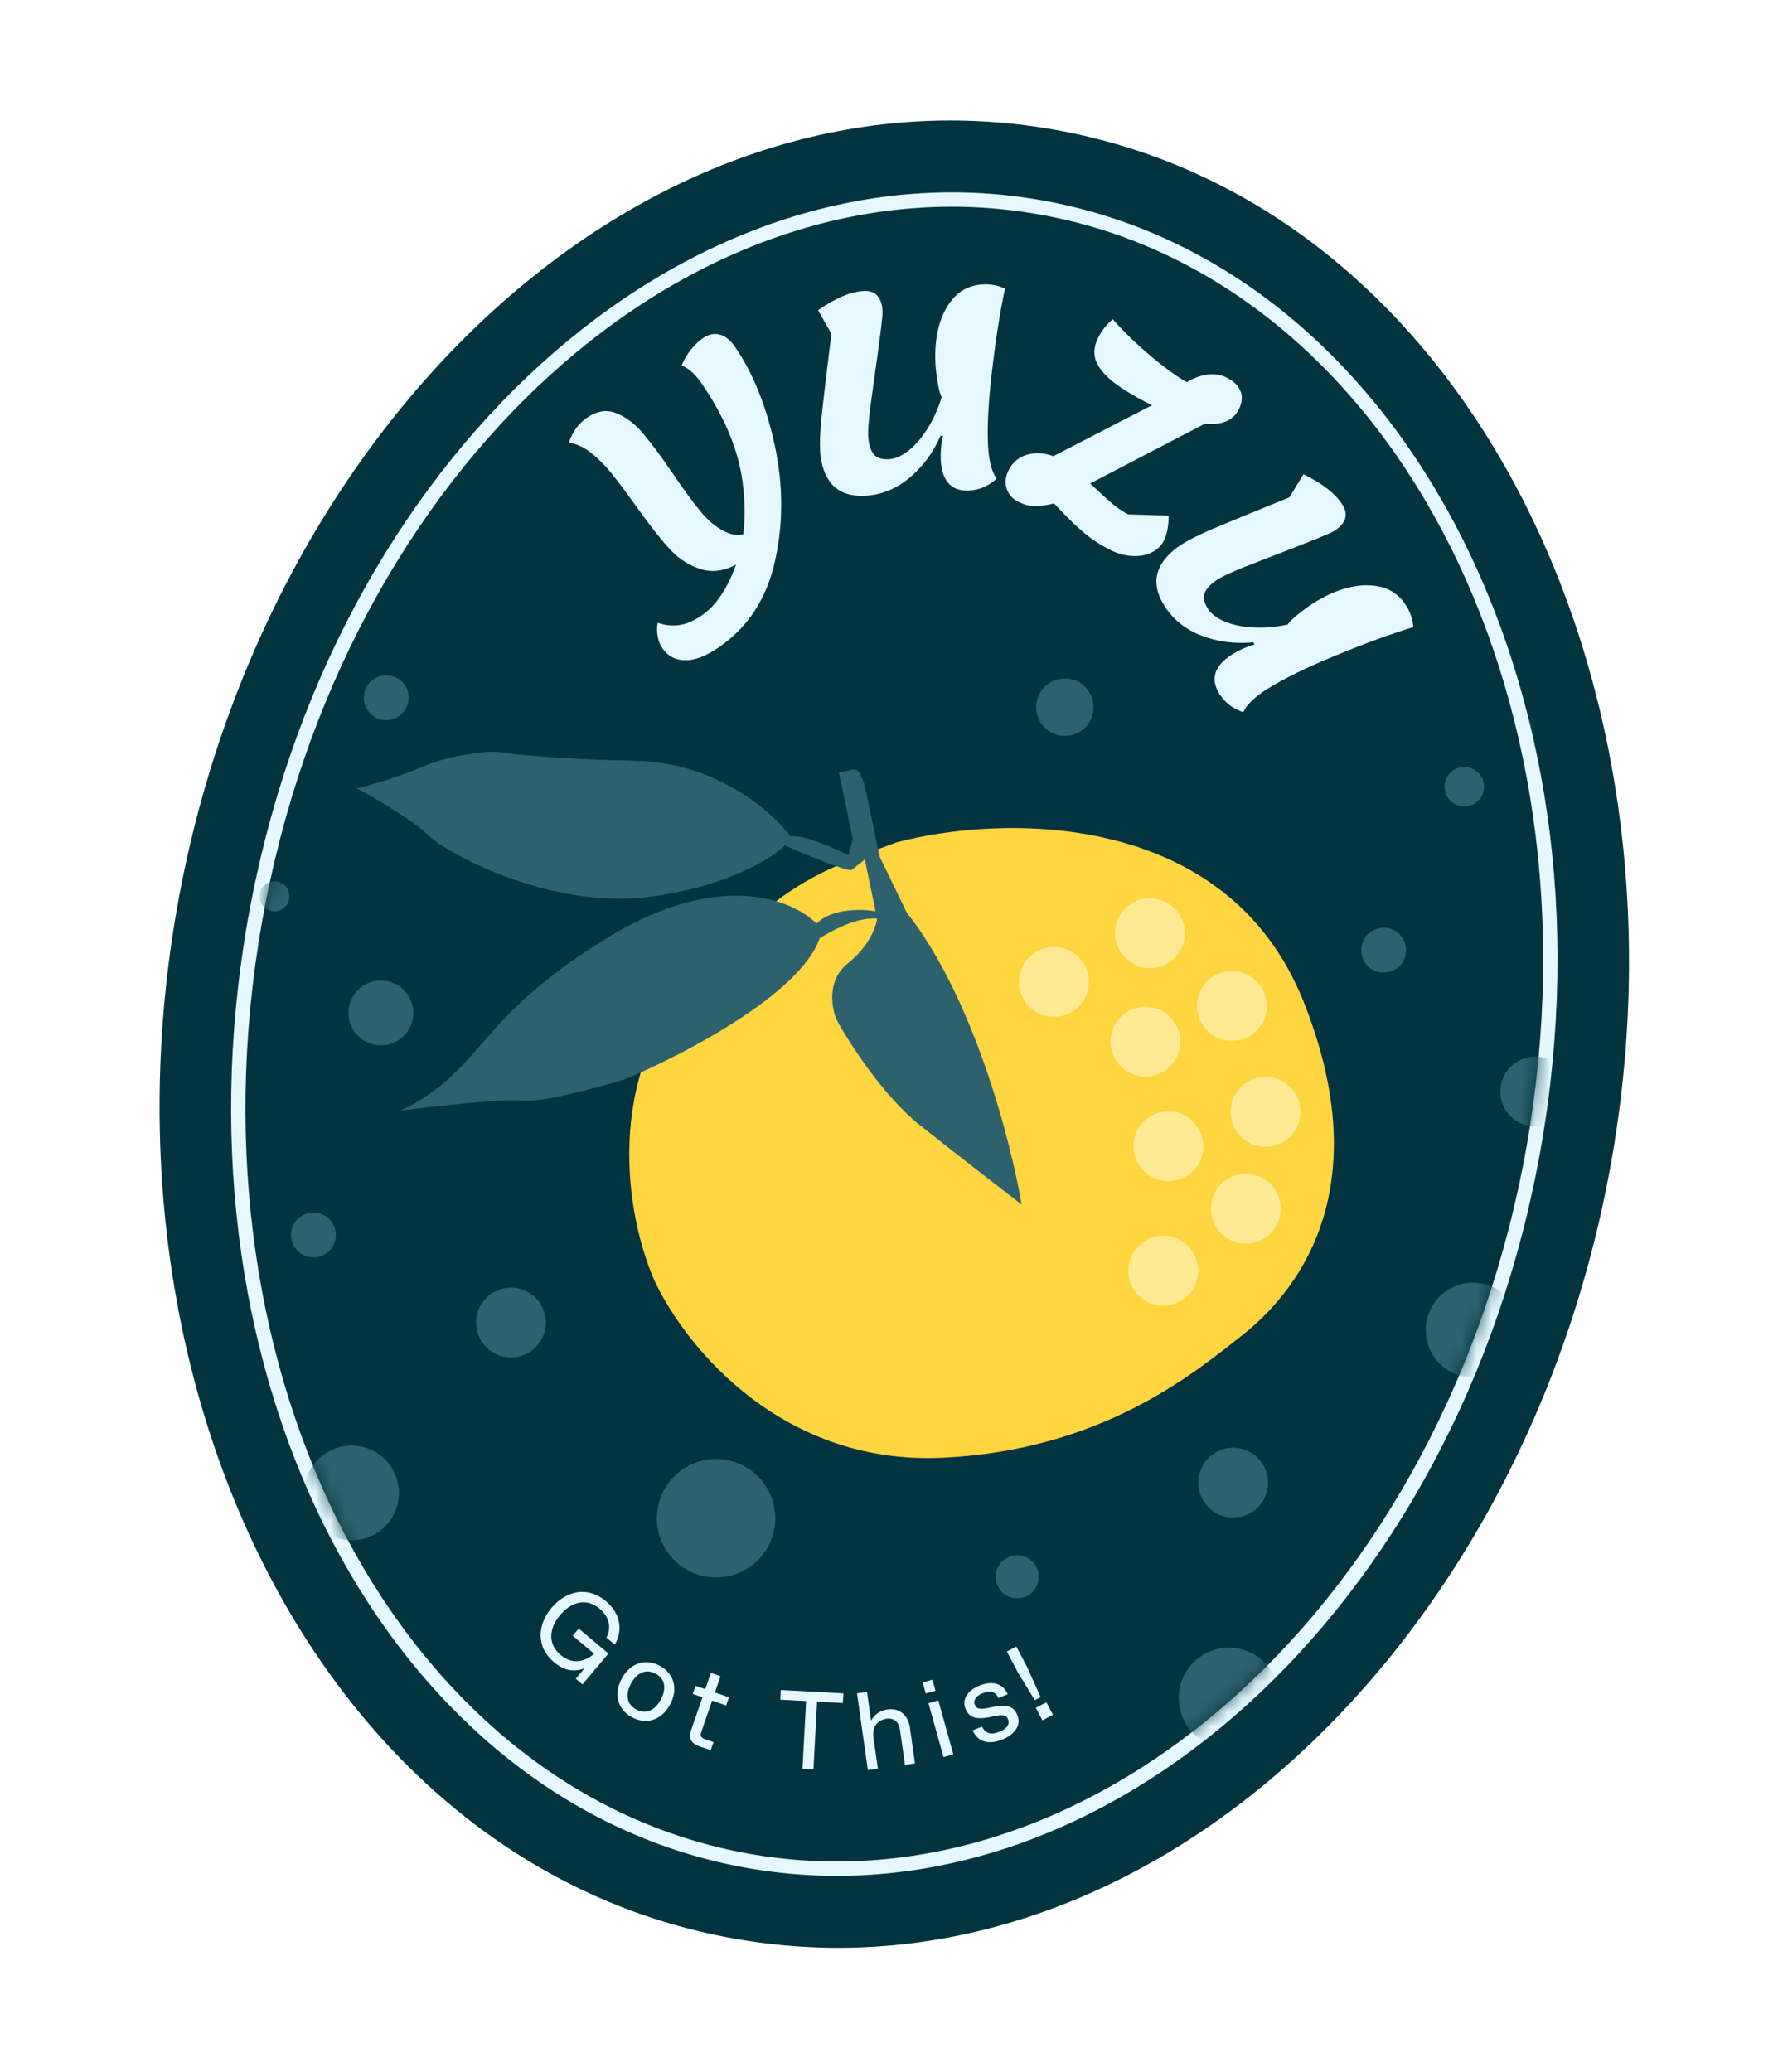 <svg width="121" height="141" viewBox="0 0 121 141" fill="none" xmlns="http://www.w3.org/2000/svg">
<g filter="url(#filter0_d_2726_7572)">
<path fillRule="evenodd" clipRule="evenodd" d="M109.668 78.975C103.826 112.103 77.727 136.807 50.007 131.919C22.287 127.031 6.211 94.891 12.053 61.762C17.894 28.634 43.993 3.93 71.713 8.818C99.433 13.706 115.509 45.846 109.668 78.975Z" fill="#02343F"/>
<path d="M104.38 78.04C98.88 109.233 74.869 130.846 50.941 126.627C27.014 122.408 11.843 93.886 17.343 62.693C22.844 31.5 46.854 9.886 70.782 14.105C94.71 18.324 109.88 46.847 104.38 78.04Z" stroke="#E5F8FF" stroke-width="0.977"/>
<path d="M37.706 113.106C36.439 112.04 36.589 110.53 37.536 109.403C38.484 108.277 39.946 107.869 41.235 108.953C42.261 109.816 42.392 110.969 41.839 111.911L41.267 111.43C41.619 110.807 41.49 110.039 40.806 109.464C39.87 108.676 38.84 109.036 38.119 109.894C37.398 110.751 37.221 111.827 38.157 112.614C38.925 113.26 39.734 113.117 40.437 112.531L38.974 111.301L39.384 110.813L41.408 112.515L39.64 114.617L39.181 114.231L39.784 113.513C39.126 113.783 38.429 113.714 37.706 113.106Z" fill="#E5F8FF"/>
<path d="M43.011 116.856C41.986 116.303 41.771 115.221 42.314 114.216C42.856 113.21 43.879 112.797 44.904 113.35C45.928 113.903 46.143 114.985 45.6 115.99C45.058 116.995 44.035 117.409 43.011 116.856ZM42.945 114.557C42.562 115.265 42.616 115.952 43.299 116.321C43.983 116.69 44.586 116.358 44.969 115.649C45.352 114.94 45.298 114.254 44.615 113.885C43.931 113.516 43.328 113.848 42.945 114.557Z" fill="#E5F8FF"/>
<path d="M48.377 113.831L49.035 114.058L48.653 115.166L49.608 115.495L49.417 116.049L48.462 115.719L47.729 117.845C47.64 118.101 47.706 118.248 47.969 118.339L48.557 118.542L48.367 119.096L47.639 118.845C47.016 118.63 46.839 118.29 47.044 117.694L47.804 115.493L47.146 115.266L47.337 114.712L47.995 114.939L48.377 113.831Z" fill="#E5F8FF"/>
<path d="M54.613 120.357L54.859 115.749L53.104 115.655L53.139 114.997L57.396 115.225L57.361 115.883L55.605 115.789L55.359 120.397L54.613 120.357Z" fill="#E5F8FF"/>
<path d="M59.062 120.445L58.321 115.224L59.003 115.127L59.281 117.085C59.486 116.708 59.842 116.399 60.378 116.323C61.314 116.19 61.816 116.814 61.919 117.539L62.267 119.99L61.586 120.087L61.247 117.701C61.176 117.201 60.871 116.874 60.305 116.955C60.022 116.995 59.303 117.245 59.445 118.246L59.744 120.348L59.062 120.445Z" fill="#E5F8FF"/>
<path d="M64.208 119.562L63.185 115.893L63.856 115.706L64.878 119.375L64.208 119.562ZM63.001 115.23L62.792 114.482L63.456 114.297L63.664 115.045L63.001 115.23Z" fill="#E5F8FF"/>
<path d="M68.223 118.361C67.354 118.714 66.585 118.591 66.188 117.749L66.826 117.49C67.092 117.99 67.475 118.056 68.017 117.835C68.513 117.634 68.737 117.33 68.607 117.011C68.486 116.712 68.332 116.625 67.506 116.81C66.355 117.072 65.934 116.832 65.705 116.269C65.452 115.644 65.841 115.027 66.629 114.708C67.545 114.336 68.264 114.55 68.578 115.284L67.947 115.54C67.717 115.033 67.295 115.046 66.841 115.23C66.447 115.39 66.211 115.684 66.338 115.996C66.462 116.301 66.678 116.348 67.46 116.172C68.58 115.931 68.999 116.125 69.236 116.708C69.514 117.394 69.058 118.022 68.223 118.361Z" fill="#E5F8FF"/>
<path d="M70.423 115.689L69.273 113.803L68.523 112.377L69.165 112.039L69.915 113.465L70.819 115.481L70.423 115.689ZM70.94 117.064L70.49 116.208L71.209 115.83L71.66 116.685L70.94 117.064Z" fill="#E5F8FF"/>
<path d="M48.91 44.055C48.043 44.65 47.281 44.939 46.626 44.924C45.967 44.926 45.449 44.651 45.071 44.1C44.903 43.856 44.796 43.569 44.751 43.24C44.695 42.918 44.7 42.63 44.765 42.375C45.206 42.538 45.672 42.593 46.162 42.542C46.652 42.491 47.188 42.266 47.769 41.867C48.708 41.224 49.473 40.098 50.066 38.492C50.666 36.895 50.823 35.003 50.537 32.814C50.251 30.625 49.324 28.388 47.757 26.103C47.554 25.808 47.346 25.56 47.135 25.36C46.923 25.161 46.673 24.994 46.387 24.861C46.56 24.457 46.768 24.104 47.011 23.802C47.257 23.483 47.528 23.223 47.824 23.02C48.222 22.747 48.607 22.663 48.979 22.768C49.361 22.866 49.709 23.144 50.024 23.603C51.249 25.388 52.152 27.634 52.733 30.34C53.307 33.036 53.309 35.653 52.739 38.189C52.175 40.735 50.899 42.691 48.91 44.055ZM50.709 38.051C49.689 38.751 48.745 38.993 47.878 38.778C47.02 38.556 46.258 38.089 45.59 37.377C44.925 36.648 44.127 35.628 43.197 34.316C42.554 33.422 42.027 32.719 41.615 32.206C41.196 31.683 40.739 31.224 40.243 30.829C39.748 30.434 39.24 30.198 38.721 30.119C38.955 29.388 39.362 28.823 39.944 28.425C40.627 27.956 41.292 27.853 41.937 28.115C42.592 28.371 43.197 28.826 43.751 29.481C44.298 30.126 44.974 31.035 45.779 32.208C46.559 33.367 47.223 34.27 47.77 34.914C48.31 35.549 48.894 35.996 49.522 36.255C50.15 36.514 50.79 36.42 51.443 35.972L50.709 38.051Z" fill="#E5F8FF"/>
<path d="M65.96 33.377C65.355 33.411 64.888 33.251 64.559 32.897C64.242 32.543 64.064 32.026 64.027 31.347C63.994 30.767 64.043 30.2 64.174 29.648L64.007 29.657C63.49 30.826 62.781 31.782 61.881 32.526C60.98 33.269 59.987 33.671 58.9 33.732C57.912 33.786 57.161 33.537 56.647 32.983C56.145 32.429 55.867 31.645 55.81 30.633C55.782 30.114 55.814 29.362 55.908 28.378C56.014 27.381 56.237 25.492 56.578 22.71L55.672 21.107C56.304 20.675 56.863 20.36 57.347 20.159C57.844 19.946 58.32 19.826 58.777 19.801C59.185 19.778 59.494 19.885 59.706 20.121C59.916 20.345 60.035 20.698 60.062 21.179C60.071 21.34 60.032 21.763 59.946 22.449C59.86 23.123 59.764 23.847 59.658 24.621C59.488 25.807 59.343 26.862 59.22 27.786C59.11 28.709 59.064 29.325 59.081 29.633C59.113 30.201 59.235 30.622 59.449 30.895C59.661 31.156 60.002 31.273 60.472 31.247C60.916 31.223 61.364 31.03 61.815 30.671C62.278 30.311 62.709 29.816 63.108 29.187C63.506 28.558 63.832 27.84 64.085 27.033C64.041 26.924 63.998 26.808 63.954 26.687C63.922 26.552 63.889 26.418 63.857 26.283C63.747 25.645 63.682 25.141 63.662 24.77C63.609 23.832 63.691 22.96 63.907 22.155C64.135 21.35 64.495 20.692 64.987 20.181C65.491 19.67 66.12 19.394 66.873 19.352C67.416 19.322 67.924 19.417 68.394 19.639C68.06 21.206 67.767 23.062 67.514 25.207C67.261 27.34 67.17 29.054 67.242 30.351C67.299 31.376 67.495 32.115 67.829 32.567C67.275 33.069 66.652 33.339 65.96 33.377Z" fill="#E5F8FF"/>
<path d="M70.538 31.633L79.206 27.154L82.894 28.363L72.999 33.518L70.538 31.633ZM75.574 37.428C74.898 37.092 74.289 36.693 73.745 36.229C73.207 35.783 72.539 35.126 71.74 34.26L71.724 34.252C71.198 34.391 70.753 34.453 70.388 34.438C70.034 34.428 69.68 34.334 69.325 34.158C68.915 33.955 68.643 33.654 68.51 33.256C68.381 32.847 68.422 32.432 68.631 32.011C68.922 31.424 69.389 31.055 70.03 30.904C70.671 30.753 71.347 30.853 72.056 31.205C72.333 31.343 72.635 31.555 72.962 31.842C73.305 32.123 73.755 32.512 74.309 33.008C74.864 33.532 75.33 33.957 75.707 34.282C76.1 34.602 76.458 34.842 76.779 35.002L79.534 35.086C79.53 35.456 79.5 35.78 79.445 36.057C79.396 36.322 79.317 36.566 79.207 36.787C79.025 37.153 78.738 37.425 78.346 37.603C77.965 37.786 77.533 37.862 77.052 37.83C76.565 37.81 76.073 37.675 75.574 37.428ZM78.593 27.678C77.386 27.078 76.452 26.525 75.793 26.017C75.149 25.505 74.742 25.005 74.569 24.519C74.407 24.038 74.461 23.526 74.731 22.983C74.835 22.773 74.97 22.557 75.135 22.335C75.317 22.108 75.516 21.902 75.731 21.719C76.425 22.52 77.262 23.336 78.244 24.169C79.225 25.002 80.068 25.613 80.771 26.004C81.246 25.715 81.719 25.543 82.189 25.486C82.659 25.429 83.088 25.497 83.475 25.69C83.963 25.932 84.279 26.241 84.424 26.617C84.569 26.993 84.531 27.402 84.311 27.845C83.964 28.543 83.302 28.877 82.322 28.846C81.354 28.821 80.111 28.432 78.593 27.678Z" fill="#E5F8FF"/>
<path d="M82.991 47.225C82.668 46.712 82.58 46.227 82.729 45.767C82.884 45.318 83.249 44.911 83.825 44.548C84.316 44.238 84.835 44.005 85.381 43.85L85.292 43.709C84.019 43.825 82.839 43.671 81.751 43.246C80.663 42.821 79.829 42.149 79.248 41.228C78.719 40.392 78.572 39.614 78.806 38.896C79.046 38.188 79.595 37.563 80.453 37.021C80.892 36.744 81.565 36.407 82.47 36.011C83.393 35.618 85.152 34.895 87.749 33.84L88.709 32.268C89.394 32.611 89.941 32.945 90.352 33.271C90.779 33.6 91.116 33.959 91.36 34.346C91.578 34.691 91.635 35.013 91.532 35.313C91.439 35.605 91.188 35.881 90.781 36.138C90.644 36.224 90.256 36.397 89.615 36.655C88.984 36.907 88.305 37.175 87.577 37.46C86.458 37.888 85.465 38.274 84.599 38.616C83.739 38.969 83.178 39.228 82.917 39.393C82.436 39.697 82.128 40.009 81.993 40.328C81.869 40.641 81.932 40.996 82.183 41.393C82.421 41.77 82.806 42.068 83.34 42.287C83.88 42.516 84.522 42.652 85.265 42.694C86.009 42.737 86.795 42.672 87.623 42.5C87.697 42.41 87.776 42.315 87.861 42.218C87.963 42.124 88.065 42.031 88.167 41.937C88.671 41.531 89.08 41.229 89.394 41.031C90.188 40.529 90.99 40.176 91.798 39.973C92.612 39.78 93.362 39.775 94.048 39.956C94.74 40.148 95.287 40.563 95.69 41.201C95.981 41.661 96.144 42.151 96.179 42.67C94.647 43.14 92.883 43.786 90.886 44.609C88.899 45.425 87.357 46.179 86.259 46.873C85.391 47.421 84.84 47.952 84.608 48.464C83.9 48.224 83.361 47.811 82.991 47.225Z" fill="#E5F8FF"/>
<mask id="mask0_2726_7572" style="mask-type:alpha" maskUnits="userSpaceOnUse" x="16" y="14" width="90" height="113">
<ellipse cx="60.861" cy="70.367" rx="43.701" ry="56.641" transform="rotate(10 60.861 70.367)" fill="#D9D9D9"/>
</mask>
<g mask="url(#mask0_2726_7572)">
<ellipse cx="23.924" cy="101.586" rx="3.223" ry="3.223" transform="rotate(10 23.924 101.586)" fill="#2D626D"/>
<ellipse cx="100.25" cy="90.504" rx="3.223" ry="3.223" transform="rotate(10 100.25 90.504)" fill="#2D626D"/>
<ellipse cx="48.732" cy="103.307" rx="4.028" ry="4.028" transform="rotate(10 48.732 103.307)" fill="#2D626D"/>
<ellipse cx="83.638" cy="115.536" rx="3.418" ry="3.418" transform="rotate(10 83.638 115.536)" fill="#2D626D"/>
<ellipse cx="104.48" cy="74.277" rx="2.375" ry="2.375" transform="rotate(10 104.48 74.277)" fill="#2D626D"/>
<ellipse cx="25.922" cy="68.925" rx="2.206" ry="2.206" transform="rotate(10 25.922 68.925)" fill="#2D626D"/>
<ellipse cx="34.774" cy="89.994" rx="2.375" ry="2.375" transform="rotate(10 34.774 89.994)" fill="#2D626D"/>
<ellipse cx="83.921" cy="100.889" rx="2.375" ry="2.375" transform="rotate(10 83.921 100.889)" fill="#2D626D"/>
<ellipse cx="21.329" cy="84.035" rx="1.527" ry="1.527" transform="rotate(10 21.329 84.035)" fill="#2D626D"/>
<ellipse cx="69.227" cy="107.293" rx="1.465" ry="1.465" transform="rotate(10 69.227 107.293)" fill="#2D626D"/>
<ellipse cx="26.288" cy="47.476" rx="1.527" ry="1.527" transform="rotate(10 26.288 47.476)" fill="#2D626D"/>
<ellipse cx="94.161" cy="64.652" rx="1.527" ry="1.527" transform="rotate(10 94.161 64.652)" fill="#2D626D"/>
<ellipse cx="18.677" cy="60.988" rx="1.018" ry="1.018" transform="rotate(10 18.677 60.988)" fill="#2D626D"/>
<ellipse cx="99.653" cy="53.532" rx="1.343" ry="1.343" transform="rotate(10 99.653 53.532)" fill="#2D626D"/>
<ellipse cx="72.469" cy="48.12" rx="1.953" ry="1.953" transform="rotate(10 72.469 48.12)" fill="#2D626D"/>
<ellipse cx="104.172" cy="83.501" rx="1.018" ry="1.018" transform="rotate(10 104.172 83.501)" fill="#E5F8FF"/>
<ellipse cx="104.696" cy="49.487" rx="1.018" ry="1.018" transform="rotate(10 104.696 49.487)" fill="#E5F8FF"/>
<ellipse cx="29.549" cy="30.609" rx="1.018" ry="1.018" transform="rotate(10 29.549 30.609)" fill="#E5F8FF"/>
</g>
<path d="M88.699 68.12C83.438 54.981 68.041 55.448 61.001 57.323C55.431 59.375 53.14 60.242 47.299 66.506C41.042 73.216 42.575 82.748 44.572 87.217C46.841 91.946 53.405 99.713 64.177 99.191C74.95 98.668 81.167 93.522 84.569 90.833C87.971 88.143 93.961 81.258 88.699 68.12Z" fill="#FFD540"/>
<ellipse cx="2.379" cy="2.379" rx="2.379" ry="2.379" transform="matrix(0.833 -0.553 0.553 0.833 68.427 66.144)" fill="#FFEA93"/>
<path d="M59.858 58.279L61.703 62.09C66.262 67.853 68.815 77.741 69.522 81.965C68.272 81.001 65.143 78.577 62.629 76.584C60.115 74.591 57.782 70.951 56.929 69.38C56.587 68.578 56.263 66.687 57.703 65.547C59.144 64.407 59.629 63.047 59.692 62.51C58.402 62.359 56.544 63.342 55.776 63.851C54.47 67.651 46.423 71.819 42.562 73.428C40.754 73.98 36.816 75.047 35.525 74.896C34.235 74.746 29.486 75.282 27.273 75.569C32.99 72.802 32.256 69.284 41.575 63.667C49.03 59.174 54.008 61.248 55.566 62.846C56.605 61.79 58.679 61.847 59.587 62.007L58.853 58.488L57.953 59.201C57.55 59.285 54.755 58.12 53.407 57.527C52.541 58.407 49.483 60.339 44.171 61.028C37.532 61.889 30.451 58.121 29.131 56.822C28.075 55.784 25.451 54.268 24.27 53.64C24.941 53.501 26.763 53.016 28.689 52.194C30.616 51.372 32.843 51.152 33.716 51.145C34.624 51.305 37.809 51.655 43.288 51.77C48.768 51.886 52.582 55.251 53.804 56.919C54.609 56.751 56.765 57.7 57.743 58.196L58.036 57.085L57.092 52.561L58.097 52.352C58.499 52.268 58.809 53.252 58.914 53.755L59.858 58.279Z" fill="#2D626D"/>
<ellipse cx="2.379" cy="2.379" rx="2.379" ry="2.379" transform="matrix(0.833 -0.553 0.553 0.833 74.962 62.831)" fill="#FFEA93"/>
<ellipse cx="2.379" cy="2.379" rx="2.379" ry="2.379" transform="matrix(0.833 -0.553 0.553 0.833 80.534 67.781)" fill="#FFEA93"/>
<ellipse cx="2.379" cy="2.379" rx="2.379" ry="2.379" transform="matrix(0.833 -0.553 0.553 0.833 74.651 70.215)" fill="#FFEA93"/>
<ellipse cx="2.379" cy="2.379" rx="2.379" ry="2.379" transform="matrix(0.833 -0.553 0.553 0.833 82.822 74.99)" fill="#FFEA93"/>
<ellipse cx="2.379" cy="2.379" rx="2.379" ry="2.379" transform="matrix(0.833 -0.553 0.553 0.833 76.217 77.332)" fill="#FFEA93"/>
<ellipse cx="2.379" cy="2.379" rx="2.379" ry="2.379" transform="matrix(0.833 -0.553 0.553 0.833 81.486 81.587)" fill="#FFEA93"/>
<ellipse cx="2.379" cy="2.379" rx="2.379" ry="2.379" transform="matrix(0.833 -0.553 0.553 0.833 75.869 85.8)" fill="#FFEA93"/>
</g>
<defs>
<filter id="filter0_d_2726_7572" x="8.859" y="6.2" width="104.002" height="128.337" filterUnits="userSpaceOnUse" color-interpolation-filters="sRGB">
<feFlood flood-opacity="0" result="BackgroundImageFix"/>
<feColorMatrix in="SourceAlpha" type="matrix" values="0 0 0 0 0 0 0 0 0 0 0 0 0 0 0 0 0 0 127 0" result="hardAlpha"/>
<feOffset/>
<feGaussianBlur stdDeviation="1"/>
<feComposite in2="hardAlpha" operator="out"/>
<feColorMatrix type="matrix" values="0 0 0 0 0 0 0 0 0 0 0 0 0 0 0 0 0 0 0.4 0"/>
<feBlend mode="normal" in2="BackgroundImageFix" result="effect1_dropShadow_2726_7572"/>
<feBlend mode="normal" in="SourceGraphic" in2="effect1_dropShadow_2726_7572" result="shape"/>
</filter>
</defs>
</svg>
